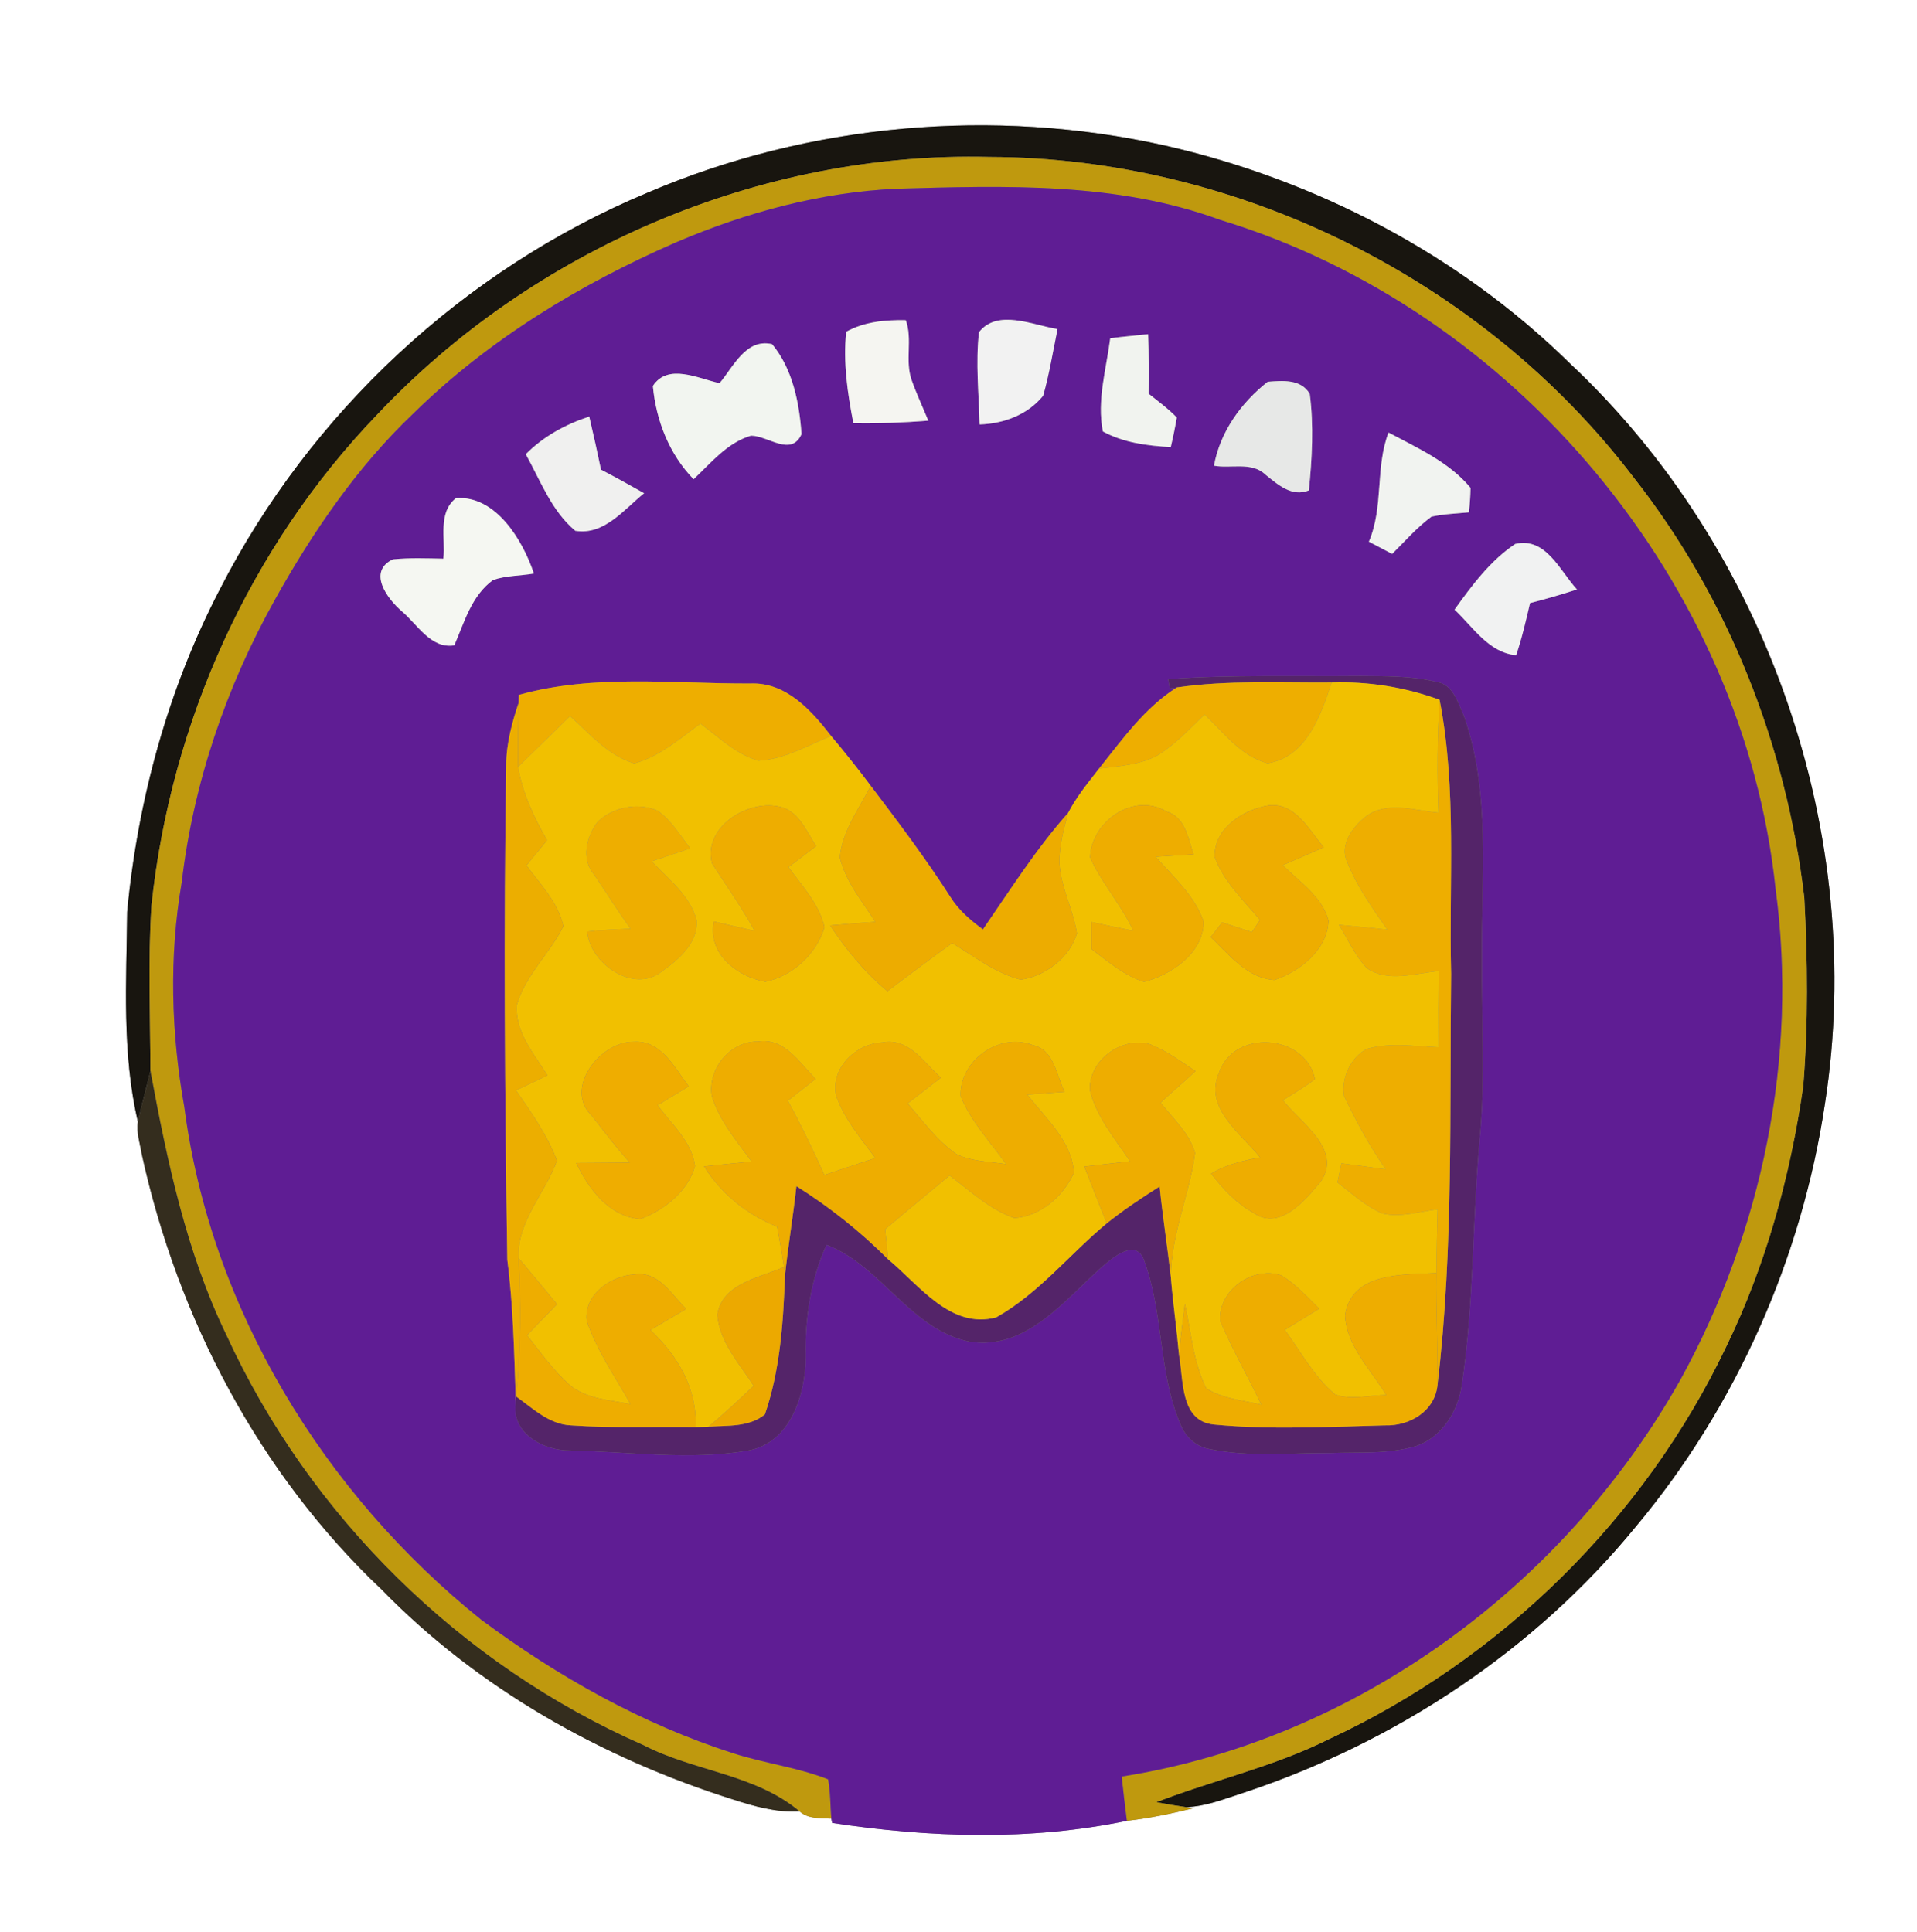 <?xml version="1.0" encoding="UTF-8" ?>
<!DOCTYPE svg PUBLIC "-//W3C//DTD SVG 1.1//EN" "http://www.w3.org/Graphics/SVG/1.1/DTD/svg11.dtd">
<svg width="248pt" height="250pt" viewBox="0 0 248 250" version="1.1" xmlns="http://www.w3.org/2000/svg">
<rect x="0" y="0" width="248" height="250" fill="#808080" stroke="none"/>
<g id="#ffffffff">
<path fill="#ffffff" opacity="1.00" d=" M 0.00 0.00 L 248.00 0.00 L 248.00 250.00 L 0.00 250.00 L 0.00 0.00 M 83.75 24.94 C 60.04 34.85 40.13 53.39 28.44 76.26 C 21.72 89.19 17.83 103.50 16.45 117.97 C 16.36 127.04 15.75 136.24 17.84 145.15 C 17.62 146.56 18.11 147.95 18.34 149.34 C 22.98 170.55 33.52 190.67 49.35 205.65 C 61.81 218.46 77.84 227.46 94.80 232.83 C 97.59 233.74 100.47 234.54 103.44 234.38 C 104.58 235.39 106.14 235.23 107.55 235.32 L 107.65 235.87 C 120.16 237.77 133.24 238.21 145.78 235.60 C 148.68 235.27 151.54 234.67 154.37 233.98 L 153.43 233.83 C 156.01 233.74 158.42 232.76 160.84 231.98 C 180.48 225.47 198.47 213.61 211.60 197.56 C 224.61 182.01 233.11 162.79 236.10 142.75 C 241.49 108.02 228.69 70.98 203.03 46.96 C 188.73 32.92 170.24 23.28 150.75 18.84 C 128.51 13.88 104.73 15.96 83.75 24.94 Z" />
</g>
<g id="#18150fff">
<path fill="#18150f" opacity="1.00" d=" M 83.75 24.94 C 104.73 15.96 128.51 13.88 150.75 18.84 C 170.24 23.28 188.73 32.92 203.03 46.96 C 228.69 70.98 241.49 108.02 236.10 142.75 C 233.11 162.79 224.61 182.01 211.60 197.56 C 198.47 213.61 180.48 225.47 160.84 231.98 C 158.42 232.76 156.01 233.74 153.43 233.83 C 152.14 233.65 150.86 233.43 149.59 233.19 C 156.96 230.33 164.76 228.61 171.86 225.06 C 194.15 214.71 212.71 196.49 223.30 174.29 C 228.46 163.70 231.60 152.20 233.28 140.58 C 233.94 132.45 233.85 124.27 233.42 116.14 C 231.09 96.47 223.59 77.33 211.30 61.73 C 191.84 36.19 160.12 20.40 128.01 20.31 C 98.44 19.57 68.96 32.21 48.73 53.72 C 32.28 70.83 22.08 93.59 19.60 117.13 C 19.13 124.27 19.44 131.43 19.46 138.57 C 18.94 140.77 18.32 142.94 17.84 145.15 C 15.75 136.24 16.36 127.04 16.45 117.97 C 17.83 103.50 21.72 89.19 28.44 76.26 C 40.13 53.39 60.04 34.85 83.75 24.94 Z" />
</g>
<g id="#bf990eff">
<path fill="#bf990e" opacity="1.00" d=" M 48.73 53.72 C 68.96 32.21 98.44 19.57 128.01 20.31 C 160.12 20.40 191.84 36.19 211.30 61.73 C 223.59 77.33 231.09 96.47 233.42 116.14 C 233.85 124.27 233.94 132.45 233.28 140.58 C 231.60 152.20 228.46 163.70 223.30 174.29 C 212.71 196.49 194.15 214.71 171.86 225.06 C 164.76 228.61 156.96 230.33 149.59 233.19 C 150.86 233.43 152.14 233.65 153.43 233.83 L 154.37 233.98 C 151.54 234.67 148.68 235.27 145.78 235.60 C 145.53 233.69 145.32 231.78 145.11 229.87 C 175.47 225.09 202.46 205.12 217.41 178.49 C 227.96 159.31 232.65 136.78 229.70 115.02 C 225.55 75.42 195.88 39.99 157.84 28.45 C 144.45 23.53 130.01 24.03 115.99 24.42 C 106.16 24.87 96.54 27.48 87.52 31.33 C 75.06 36.76 63.23 43.93 53.49 53.49 C 46.19 60.43 40.46 68.83 35.57 77.59 C 29.27 88.87 25.02 101.32 23.51 114.17 C 21.85 123.79 22.13 133.66 23.85 143.26 C 27.24 169.32 41.92 193.27 62.28 209.60 C 72.19 216.95 83.10 223.09 94.87 226.86 C 98.91 228.16 103.17 228.67 107.13 230.23 C 107.44 231.90 107.41 233.62 107.55 235.32 C 106.14 235.23 104.58 235.39 103.44 234.38 C 97.66 229.53 89.78 229.21 83.26 225.82 C 59.60 215.44 40.03 196.19 29.27 172.71 C 24.08 161.98 21.62 150.21 19.46 138.57 C 19.44 131.43 19.13 124.27 19.60 117.13 C 22.08 93.59 32.28 70.83 48.73 53.72 Z" />
</g>
<g id="#5f1d94ff">
<path fill="#5f1d94" opacity="1.00" d=" M 87.52 31.33 C 96.54 27.48 106.16 24.87 115.99 24.42 C 130.01 24.03 144.45 23.53 157.84 28.45 C 195.88 39.99 225.55 75.42 229.70 115.02 C 232.65 136.78 227.96 159.31 217.41 178.49 C 202.46 205.12 175.47 225.09 145.11 229.87 C 145.32 231.78 145.53 233.69 145.78 235.60 C 133.24 238.21 120.16 237.77 107.65 235.87 L 107.55 235.32 C 107.41 233.62 107.44 231.90 107.13 230.23 C 103.17 228.67 98.91 228.16 94.87 226.86 C 83.10 223.09 72.19 216.95 62.28 209.60 C 41.92 193.27 27.24 169.32 23.85 143.26 C 22.13 133.66 21.85 123.79 23.51 114.17 C 25.02 101.32 29.27 88.87 35.57 77.59 C 40.46 68.83 46.19 60.43 53.49 53.49 C 63.23 43.93 75.06 36.76 87.52 31.33 M 109.47 42.93 C 109.06 46.89 109.64 50.87 110.40 54.75 C 113.64 54.81 116.87 54.69 120.09 54.43 C 119.37 52.68 118.56 50.95 117.93 49.16 C 117.05 46.66 118.08 43.90 117.18 41.43 C 114.54 41.38 111.82 41.62 109.47 42.93 M 126.65 42.98 C 126.20 46.95 126.63 50.94 126.73 54.92 C 129.83 54.83 132.95 53.67 134.95 51.21 C 135.75 48.38 136.22 45.46 136.81 42.58 C 133.61 42.07 129.05 39.93 126.65 42.98 M 143.63 43.77 C 143.12 47.76 141.88 51.80 142.68 55.83 C 145.38 57.30 148.44 57.68 151.46 57.85 C 151.76 56.58 152.02 55.31 152.24 54.03 C 151.14 52.88 149.84 51.94 148.59 50.94 C 148.61 48.37 148.62 45.80 148.53 43.24 C 146.89 43.42 145.26 43.56 143.63 43.77 M 93.09 49.58 C 90.36 49.00 86.43 46.94 84.46 49.94 C 84.87 54.39 86.58 58.78 89.73 62.01 C 91.99 59.88 94.08 57.28 97.16 56.37 C 99.42 56.40 102.34 59.14 103.69 56.18 C 103.41 52.13 102.54 47.72 99.88 44.53 C 96.50 43.75 94.88 47.46 93.09 49.58 M 157.05 60.26 C 159.22 60.66 161.94 59.71 163.70 61.41 C 165.31 62.69 167.11 64.35 169.33 63.45 C 169.74 59.31 169.98 55.10 169.44 50.96 C 168.29 49.02 165.93 49.25 164.00 49.40 C 160.56 52.11 157.83 55.90 157.05 60.26 M 68.02 58.77 C 69.92 62.19 71.36 66.13 74.43 68.68 C 78.15 69.30 80.75 65.89 83.33 63.82 C 81.49 62.78 79.63 61.75 77.75 60.77 C 77.27 58.47 76.77 56.18 76.23 53.90 C 73.16 54.91 70.30 56.47 68.02 58.77 M 177.09 70.09 C 177.85 70.49 179.35 71.28 180.10 71.67 C 181.76 70.03 183.30 68.24 185.19 66.85 C 186.78 66.50 188.41 66.45 190.03 66.29 C 190.15 65.23 190.22 64.18 190.24 63.12 C 187.46 59.78 183.37 57.97 179.63 55.97 C 177.89 60.52 179.03 65.54 177.09 70.09 M 57.36 72.29 C 55.18 72.25 52.99 72.16 50.81 72.38 C 47.50 73.99 50.11 77.48 51.98 79.09 C 54.01 80.79 55.74 83.99 58.77 83.50 C 60.08 80.50 60.99 77.08 63.78 75.05 C 65.47 74.46 67.31 74.52 69.07 74.21 C 67.62 69.88 64.15 64.09 58.99 64.45 C 56.61 66.34 57.65 69.65 57.36 72.29 M 188.17 78.88 C 190.55 81.11 192.60 84.46 196.14 84.78 C 196.89 82.57 197.41 80.30 197.94 78.03 C 199.98 77.51 202.00 76.92 204.01 76.27 C 201.80 73.87 200.00 69.45 196.03 70.38 C 192.78 72.55 190.42 75.75 188.17 78.88 M 151.12 87.87 L 151.32 89.08 L 152.24 88.95 C 148.09 91.58 145.19 95.68 142.17 99.46 C 140.75 101.30 139.26 103.10 138.19 105.17 C 134.04 109.85 130.70 115.13 127.16 120.26 C 125.55 119.08 124.01 117.77 122.95 116.06 C 119.76 111.09 116.21 106.38 112.65 101.68 C 111.00 99.48 109.29 97.33 107.52 95.23 C 104.95 91.90 101.68 88.25 97.07 88.44 C 87.10 88.49 76.86 87.19 67.13 89.91 L 67.11 90.89 C 66.24 93.50 65.50 96.20 65.49 98.98 C 65.15 120.32 65.30 141.67 65.63 163.01 C 66.42 169.11 66.52 175.25 66.73 181.40 C 66.05 185.43 70.30 187.72 73.77 187.68 C 81.43 187.83 89.18 188.98 96.78 187.69 C 102.30 186.70 104.22 180.38 104.24 175.48 C 104.13 170.54 104.87 165.60 106.92 161.07 C 114.07 163.79 117.70 171.98 125.37 173.59 C 132.82 174.81 137.79 168.10 142.74 163.76 C 144.10 162.61 146.88 160.33 147.95 162.92 C 150.58 169.79 149.80 177.54 152.73 184.33 C 153.36 185.89 154.69 187.16 156.38 187.47 C 161.51 188.57 166.80 187.98 172.01 188.01 C 175.74 187.86 179.59 188.19 183.22 187.10 C 186.60 185.93 188.64 182.55 189.12 179.14 C 190.69 168.69 190.47 158.08 191.41 147.57 C 192.18 139.73 191.65 131.85 191.71 124.00 C 191.60 113.54 192.91 102.70 189.39 92.63 C 188.61 90.92 187.97 88.51 185.80 88.22 C 182.59 87.44 179.26 87.50 175.99 87.47 C 167.70 87.55 159.40 87.29 151.12 87.87 Z" />
</g>
<g id="#f5f5f1ff">
<path fill="#f5f5f1" opacity="1.00" d=" M 109.47 42.93 C 111.82 41.62 114.54 41.38 117.18 41.43 C 118.08 43.90 117.05 46.66 117.93 49.16 C 118.56 50.95 119.37 52.68 120.09 54.43 C 116.87 54.69 113.64 54.81 110.40 54.75 C 109.64 50.87 109.06 46.89 109.47 42.93 Z" />
</g>
<g id="#f2f2f2ff">
<path fill="#f2f2f2" opacity="1.00" d=" M 126.65 42.98 C 129.05 39.93 133.61 42.07 136.81 42.58 C 136.22 45.46 135.75 48.38 134.95 51.21 C 132.95 53.67 129.83 54.83 126.73 54.92 C 126.63 50.94 126.20 46.95 126.65 42.98 Z" />
</g>
<g id="#f1f3efff">
<path fill="#f1f3ef" opacity="1.00" d=" M 143.63 43.77 C 145.26 43.56 146.89 43.42 148.53 43.24 C 148.62 45.80 148.61 48.37 148.59 50.94 C 149.84 51.94 151.14 52.88 152.24 54.03 C 152.02 55.31 151.76 56.58 151.46 57.85 C 148.44 57.68 145.38 57.30 142.68 55.83 C 141.88 51.80 143.12 47.76 143.63 43.77 Z" />
</g>
<g id="#f2f5f0ff">
<path fill="#f2f5f0" opacity="1.00" d=" M 93.09 49.58 C 94.88 47.46 96.50 43.75 99.88 44.53 C 102.54 47.72 103.41 52.13 103.69 56.18 C 102.34 59.14 99.42 56.40 97.16 56.37 C 94.08 57.28 91.99 59.88 89.73 62.01 C 86.58 58.78 84.87 54.39 84.46 49.94 C 86.43 46.94 90.36 49.00 93.09 49.58 Z" />
</g>
<g id="#e7e8e7ff">
<path fill="#e7e8e7" opacity="1.00" d=" M 157.05 60.26 C 157.83 55.90 160.56 52.11 164.00 49.40 C 165.93 49.25 168.29 49.02 169.44 50.96 C 169.98 55.10 169.74 59.31 169.33 63.45 C 167.11 64.35 165.31 62.69 163.70 61.41 C 161.94 59.71 159.22 60.66 157.05 60.26 Z" />
</g>
<g id="#f0f0efff">
<path fill="#f0f0ef" opacity="1.00" d=" M 68.02 58.77 C 70.30 56.47 73.16 54.91 76.23 53.90 C 76.77 56.18 77.27 58.47 77.75 60.77 C 79.63 61.75 81.49 62.78 83.33 63.82 C 80.75 65.89 78.15 69.30 74.43 68.68 C 71.36 66.13 69.92 62.19 68.02 58.77 Z" />
</g>
<g id="#f1f3f0ff">
<path fill="#f1f3f0" opacity="1.00" d=" M 177.09 70.09 C 179.03 65.54 177.89 60.52 179.63 55.97 C 183.37 57.97 187.46 59.78 190.24 63.12 C 190.22 64.18 190.15 65.23 190.03 66.29 C 188.41 66.45 186.78 66.50 185.19 66.85 C 183.30 68.24 181.76 70.03 180.10 71.67 C 179.35 71.28 177.85 70.49 177.09 70.09 Z" />
</g>
<g id="#f5f7f2ff">
<path fill="#f5f7f2" opacity="1.00" d=" M 57.36 72.29 C 57.65 69.65 56.61 66.34 58.99 64.45 C 64.15 64.09 67.62 69.88 69.07 74.21 C 67.31 74.52 65.47 74.46 63.78 75.05 C 60.99 77.08 60.08 80.50 58.77 83.50 C 55.74 83.99 54.01 80.79 51.98 79.09 C 50.11 77.48 47.50 73.99 50.81 72.38 C 52.99 72.16 55.18 72.25 57.36 72.29 Z" />
</g>
<g id="#f1f2f2ff">
<path fill="#f1f2f2" opacity="1.00" d=" M 188.17 78.88 C 190.42 75.75 192.78 72.55 196.03 70.38 C 200.00 69.45 201.80 73.87 204.01 76.27 C 202.00 76.92 199.98 77.51 197.94 78.03 C 197.41 80.30 196.89 82.57 196.14 84.78 C 192.60 84.46 190.55 81.11 188.17 78.88 Z" />
</g>
<g id="#542469ff">
<path fill="#542469" opacity="1.00" d=" M 151.12 87.87 C 159.40 87.29 167.70 87.55 175.99 87.47 C 179.26 87.50 182.59 87.44 185.80 88.22 C 187.97 88.51 188.61 90.92 189.39 92.63 C 192.91 102.70 191.60 113.54 191.71 124.00 C 191.65 131.85 192.18 139.73 191.41 147.57 C 190.47 158.08 190.69 168.69 189.12 179.14 C 188.64 182.55 186.60 185.93 183.22 187.10 C 179.59 188.19 175.74 187.86 172.01 188.01 C 166.80 187.98 161.51 188.57 156.38 187.47 C 154.69 187.16 153.36 185.89 152.73 184.33 C 149.80 177.54 150.58 169.79 147.95 162.92 C 146.88 160.33 144.10 162.61 142.74 163.76 C 137.79 168.10 132.82 174.81 125.37 173.59 C 117.70 171.98 114.07 163.79 106.92 161.07 C 104.87 165.60 104.13 170.54 104.24 175.48 C 104.22 180.38 102.30 186.70 96.78 187.69 C 89.18 188.98 81.43 187.83 73.77 187.68 C 70.30 187.72 66.05 185.43 66.73 181.40 L 66.77 180.69 C 68.93 182.23 71.05 184.31 73.87 184.43 C 79.23 184.80 84.61 184.60 89.97 184.66 C 90.39 184.65 91.23 184.62 91.65 184.60 C 94.12 184.43 96.90 184.68 98.95 183.02 C 100.93 177.27 101.33 171.08 101.55 165.03 C 101.96 161.17 102.61 157.34 103.03 153.48 C 107.33 156.18 111.30 159.35 114.89 162.94 C 118.90 166.25 122.97 172.04 128.89 170.45 C 134.39 167.36 138.37 162.28 143.18 158.29 C 145.35 156.55 147.67 155.01 150.02 153.52 C 150.41 157.43 151.03 161.32 151.47 165.23 C 151.74 168.60 152.23 171.96 152.53 175.33 C 153.13 178.56 152.64 183.87 157.03 184.32 C 164.35 185.03 171.77 184.62 179.12 184.43 C 182.38 184.55 185.69 182.58 185.98 179.10 C 188.06 161.49 187.51 143.70 187.73 126.00 C 187.43 114.18 188.50 102.23 186.24 90.55 C 181.77 88.91 177.03 88.15 172.28 88.31 C 165.60 88.37 158.87 87.98 152.24 88.95 L 151.32 89.08 L 151.12 87.87 Z" />
</g>
<g id="#eeae00ff">
<path fill="#eeae00" opacity="1.00" d=" M 67.13 89.91 C 76.86 87.19 87.10 88.49 97.07 88.44 C 101.68 88.25 104.95 91.90 107.52 95.23 C 104.47 96.46 101.49 98.25 98.14 98.43 C 95.22 97.62 93.00 95.38 90.61 93.63 C 87.93 95.58 85.33 97.90 82.06 98.78 C 78.67 97.78 76.29 94.94 73.75 92.65 C 71.52 94.85 69.28 97.04 67.03 99.22 C 66.96 96.44 67.02 93.66 67.11 90.89 L 67.13 89.91 Z" />
<path fill="#eeae00" opacity="1.00" d=" M 152.24 88.95 C 158.87 87.98 165.60 88.37 172.28 88.31 C 170.87 92.53 169.05 97.93 163.99 98.77 C 160.55 97.86 158.31 94.80 155.84 92.44 C 153.90 94.31 152.05 96.33 149.73 97.75 C 147.42 99.01 144.72 99.12 142.17 99.46 C 145.19 95.68 148.09 91.58 152.24 88.95 Z" />
<path fill="#eeae00" opacity="1.00" d=" M 186.24 90.55 C 188.50 102.23 187.43 114.18 187.73 126.00 C 187.51 143.70 188.06 161.49 185.98 179.10 C 186.02 174.30 185.75 169.51 185.82 164.72 C 185.85 161.97 185.91 159.22 185.98 156.48 C 183.62 156.77 181.19 157.56 178.81 157.01 C 176.64 156.06 174.88 154.43 173.03 153.00 C 173.16 152.38 173.41 151.14 173.54 150.52 C 175.45 150.78 177.36 151.02 179.27 151.30 C 177.18 148.32 175.45 145.10 173.88 141.83 C 173.48 139.52 174.70 136.85 176.80 135.73 C 179.81 134.84 183.00 135.38 186.09 135.51 C 186.07 132.22 186.07 128.94 186.11 125.65 C 183.08 125.92 179.58 127.16 176.83 125.27 C 175.28 123.66 174.38 121.55 173.21 119.66 C 175.30 119.87 177.39 120.04 179.48 120.29 C 177.55 117.52 175.56 114.73 174.30 111.59 C 173.20 109.33 175.00 106.97 176.72 105.63 C 179.45 103.59 183.02 104.88 186.09 105.15 C 185.91 100.28 185.93 95.41 186.24 90.55 Z" />
<path fill="#eeae00" opacity="1.00" d=" M 77.31 106.34 C 79.28 104.42 82.55 103.78 85.08 104.90 C 86.86 106.14 87.98 108.09 89.30 109.77 C 87.64 110.32 85.99 110.91 84.32 111.45 C 86.48 113.77 89.30 115.87 90.12 119.08 C 90.33 121.98 87.81 124.17 85.64 125.68 C 82.01 128.64 76.31 124.67 75.96 120.54 C 77.82 120.31 79.69 120.25 81.57 120.17 C 79.90 117.88 78.43 115.46 76.83 113.13 C 75.15 111.19 75.87 108.20 77.31 106.34 Z" />
</g>
<g id="#f1c000ff">
<path fill="#f1c000" opacity="1.00" d=" M 172.28 88.31 C 177.03 88.15 181.77 88.91 186.24 90.55 C 185.93 95.41 185.91 100.28 186.09 105.15 C 183.02 104.88 179.45 103.59 176.72 105.63 C 175.00 106.97 173.20 109.33 174.30 111.59 C 175.56 114.73 177.55 117.52 179.48 120.29 C 177.39 120.04 175.30 119.87 173.21 119.66 C 174.38 121.55 175.28 123.66 176.83 125.27 C 179.58 127.16 183.08 125.92 186.11 125.65 C 186.07 128.94 186.07 132.22 186.09 135.51 C 183.00 135.38 179.81 134.84 176.80 135.73 C 174.70 136.85 173.48 139.52 173.88 141.83 C 175.45 145.10 177.18 148.32 179.27 151.30 C 177.36 151.02 175.45 150.78 173.54 150.52 C 173.41 151.14 173.16 152.38 173.03 153.00 C 174.88 154.43 176.64 156.06 178.81 157.01 C 181.19 157.56 183.62 156.77 185.98 156.48 C 185.91 159.22 185.85 161.97 185.82 164.72 C 181.52 164.96 174.84 164.55 174.00 170.20 C 174.20 174.18 177.35 177.23 179.33 180.50 C 177.16 180.52 174.84 181.18 172.74 180.44 C 169.99 178.17 168.30 174.91 166.21 172.08 C 167.69 171.16 169.18 170.24 170.67 169.33 C 169.10 167.80 167.61 166.12 165.71 165.00 C 162.01 163.80 157.58 166.98 157.84 170.92 C 159.45 174.61 161.43 178.12 163.18 181.75 C 160.78 181.17 158.16 181.01 156.04 179.63 C 154.36 176.24 154.09 172.37 153.29 168.71 C 153.01 170.91 152.72 173.11 152.53 175.33 C 152.23 171.96 151.74 168.60 151.47 165.23 C 151.49 159.69 153.90 154.59 154.60 149.18 C 153.87 146.60 151.74 144.73 150.14 142.67 C 151.62 141.28 153.19 139.99 154.66 138.59 C 152.75 137.33 150.88 135.94 148.73 135.10 C 145.08 134.11 140.90 137.16 140.98 141.00 C 141.83 144.51 144.23 147.33 146.19 150.26 C 144.22 150.47 142.25 150.73 140.28 150.94 C 141.24 153.39 142.19 155.85 143.18 158.29 C 138.37 162.28 134.39 167.36 128.89 170.45 C 122.97 172.04 118.90 166.25 114.89 162.94 C 114.76 161.64 114.63 160.34 114.51 159.05 C 117.28 156.72 120.06 154.40 122.85 152.09 C 125.51 154.08 128.01 156.48 131.20 157.60 C 134.58 157.42 137.58 154.77 138.92 151.76 C 138.71 147.68 135.25 144.70 132.90 141.63 C 134.51 141.51 136.12 141.39 137.73 141.27 C 136.63 139.12 136.41 135.81 133.58 135.22 C 129.28 133.53 124.10 137.25 124.27 141.81 C 125.60 145.13 128.12 147.76 130.17 150.63 C 128.02 150.29 125.73 150.31 123.74 149.34 C 121.22 147.59 119.41 145.07 117.42 142.78 C 118.86 141.67 120.29 140.56 121.73 139.44 C 119.53 137.49 117.52 134.20 114.12 134.89 C 110.72 135.02 107.39 138.26 108.17 141.78 C 109.23 144.81 111.37 147.28 113.24 149.84 C 111.04 150.56 108.84 151.29 106.64 152.03 C 105.17 148.77 103.63 145.55 101.92 142.42 C 103.12 141.48 104.32 140.54 105.52 139.60 C 103.43 137.52 101.48 134.23 98.05 134.77 C 94.45 134.69 91.50 138.36 92.09 141.83 C 93.06 145.03 95.31 147.62 97.23 150.30 C 95.18 150.49 93.13 150.70 91.08 150.92 C 93.33 154.49 96.61 157.16 100.53 158.72 C 100.85 160.45 101.16 162.18 101.42 163.93 C 98.30 165.33 93.45 166.04 92.80 170.09 C 93.06 173.64 95.65 176.43 97.50 179.32 C 95.59 181.12 93.68 182.93 91.65 184.60 C 91.23 184.62 90.39 184.65 89.97 184.66 C 90.23 179.69 87.65 175.40 84.15 172.10 C 85.70 171.19 87.23 170.28 88.77 169.36 C 86.88 167.52 85.17 164.40 82.09 164.90 C 79.02 165.06 75.50 167.53 75.90 170.91 C 77.22 174.77 79.58 178.15 81.57 181.68 C 78.89 181.13 75.87 181.05 73.69 179.19 C 71.57 177.32 69.94 174.98 68.19 172.77 C 69.46 171.41 70.79 170.10 72.06 168.75 C 70.41 166.75 68.75 164.76 67.09 162.78 C 66.89 157.96 70.54 154.43 72.06 150.16 C 70.82 146.93 68.75 143.94 66.75 141.08 C 68.11 140.43 69.47 139.79 70.83 139.15 C 69.09 136.37 66.63 133.54 66.85 130.07 C 67.94 126.19 71.13 123.39 72.89 119.84 C 72.21 116.77 69.91 114.44 68.11 111.98 C 68.99 110.89 69.88 109.80 70.77 108.72 C 69.07 105.75 67.58 102.62 67.03 99.22 C 69.28 97.04 71.52 94.85 73.75 92.65 C 76.29 94.94 78.67 97.78 82.06 98.78 C 85.33 97.90 87.93 95.58 90.61 93.63 C 93.00 95.38 95.22 97.62 98.14 98.43 C 101.49 98.25 104.47 96.46 107.52 95.23 C 109.29 97.33 111.00 99.48 112.65 101.68 C 111.13 104.65 108.96 107.53 108.65 110.94 C 109.39 114.08 111.54 116.61 113.24 119.28 C 111.29 119.42 109.35 119.57 107.40 119.74 C 109.47 122.91 111.89 125.84 114.81 128.25 C 117.58 126.14 120.38 124.07 123.18 122.02 C 126.03 123.76 128.76 125.89 132.04 126.76 C 135.22 126.32 138.40 123.90 139.32 120.77 C 138.83 117.69 137.24 114.85 137.06 111.71 C 137.01 109.48 137.60 107.30 138.19 105.17 C 139.26 103.10 140.75 101.30 142.17 99.46 C 144.72 99.12 147.42 99.01 149.73 97.75 C 152.05 96.33 153.90 94.31 155.84 92.44 C 158.31 94.80 160.55 97.86 163.99 98.77 C 169.05 97.93 170.87 92.53 172.28 88.31 M 77.31 106.34 C 75.87 108.20 75.15 111.19 76.83 113.13 C 78.43 115.46 79.90 117.88 81.57 120.17 C 79.69 120.25 77.82 120.31 75.96 120.54 C 76.31 124.67 82.01 128.64 85.64 125.68 C 87.81 124.17 90.33 121.98 90.12 119.08 C 89.30 115.87 86.48 113.77 84.32 111.45 C 85.99 110.91 87.64 110.32 89.30 109.77 C 87.98 108.09 86.86 106.14 85.08 104.90 C 82.55 103.78 79.28 104.42 77.31 106.34 M 92.12 111.73 C 93.98 114.62 95.97 117.43 97.63 120.45 C 95.86 120.07 94.10 119.64 92.34 119.23 C 91.53 123.39 95.30 126.33 99.00 127.03 C 102.53 126.30 105.65 123.43 106.66 119.97 C 105.97 116.96 103.76 114.64 102.00 112.20 C 103.20 111.29 104.39 110.38 105.59 109.48 C 104.27 107.52 103.30 104.77 100.65 104.34 C 96.55 103.53 90.92 107.11 92.12 111.73 M 141.02 110.95 C 142.53 114.28 145.07 117.09 146.62 120.44 C 144.80 120.08 142.99 119.69 141.18 119.30 C 141.19 120.47 141.19 121.64 141.20 122.81 C 143.35 124.38 145.41 126.24 148.00 127.04 C 151.56 126.12 155.70 123.30 155.71 119.27 C 154.59 115.91 151.78 113.46 149.51 110.86 C 151.14 110.76 152.77 110.65 154.41 110.55 C 153.69 108.47 153.36 105.74 150.90 105.00 C 146.64 102.45 141.17 106.30 141.02 110.95 M 157.14 110.87 C 158.30 114.08 160.87 116.47 163.01 119.04 C 162.74 119.43 162.21 120.21 161.95 120.61 C 160.67 120.19 159.39 119.77 158.11 119.35 C 157.74 119.82 157.00 120.77 156.62 121.25 C 159.02 123.50 161.32 126.57 164.88 126.80 C 168.19 125.69 171.75 122.86 171.87 119.12 C 171.05 116.00 168.11 114.12 165.95 111.95 C 167.72 111.19 169.48 110.42 171.25 109.64 C 169.35 107.40 167.60 103.84 164.14 104.21 C 160.85 104.73 157.04 107.17 157.14 110.87 M 76.57 144.38 C 78.16 146.43 79.73 148.50 81.48 150.43 C 79.16 150.44 76.85 150.46 74.54 150.48 C 76.16 153.86 78.80 157.41 82.83 157.74 C 85.94 156.59 88.97 154.17 89.91 150.89 C 89.53 147.74 86.86 145.46 85.07 143.00 C 86.42 142.18 87.76 141.37 89.10 140.56 C 87.25 138.15 85.57 134.57 82.00 134.80 C 77.69 134.70 72.86 140.83 76.57 144.38 M 157.70 138.81 C 155.71 143.34 160.53 146.66 163.02 149.76 C 160.82 150.18 158.60 150.67 156.68 151.86 C 158.20 153.82 159.94 155.71 162.14 156.92 C 165.58 159.34 168.85 155.28 170.89 152.85 C 173.68 148.72 168.24 145.27 165.97 142.36 C 167.37 141.48 168.79 140.63 170.12 139.64 C 168.88 133.74 159.60 133.14 157.70 138.81 Z" />
</g>
<g id="#ecae00ff">
<path fill="#ecae00" opacity="1.00" d=" M 65.49 98.98 C 65.50 96.20 66.24 93.50 67.11 90.89 C 67.02 93.66 66.96 96.44 67.03 99.22 C 67.58 102.62 69.07 105.75 70.77 108.72 C 69.88 109.80 68.99 110.89 68.11 111.98 C 69.91 114.44 72.21 116.77 72.89 119.84 C 71.13 123.39 67.94 126.19 66.85 130.07 C 66.63 133.54 69.09 136.37 70.83 139.15 C 69.47 139.79 68.11 140.43 66.75 141.08 C 68.75 143.94 70.82 146.93 72.06 150.16 C 70.54 154.43 66.89 157.96 67.09 162.78 C 67.39 168.75 67.39 174.73 66.77 180.69 L 66.73 181.40 C 66.52 175.25 66.42 169.11 65.63 163.01 C 65.30 141.67 65.15 120.32 65.49 98.98 Z" />
</g>
<g id="#edac00ff">
<path fill="#edac00" opacity="1.00" d=" M 112.65 101.68 C 116.21 106.38 119.76 111.09 122.95 116.06 C 124.01 117.77 125.55 119.08 127.16 120.26 C 130.70 115.13 134.04 109.85 138.19 105.17 C 137.60 107.30 137.01 109.48 137.06 111.71 C 137.24 114.85 138.83 117.69 139.32 120.77 C 138.40 123.90 135.22 126.32 132.04 126.76 C 128.76 125.89 126.03 123.76 123.18 122.02 C 120.38 124.07 117.58 126.14 114.81 128.25 C 111.89 125.84 109.47 122.91 107.40 119.74 C 109.35 119.57 111.29 119.42 113.24 119.28 C 111.54 116.61 109.39 114.08 108.65 110.94 C 108.96 107.53 111.13 104.65 112.65 101.68 Z" />
</g>
<g id="#eead00ff">
<path fill="#eead00" opacity="1.00" d=" M 92.12 111.73 C 90.92 107.11 96.55 103.53 100.65 104.34 C 103.30 104.77 104.27 107.52 105.59 109.48 C 104.39 110.38 103.20 111.29 102.00 112.20 C 103.76 114.64 105.97 116.96 106.66 119.97 C 105.65 123.43 102.53 126.30 99.00 127.03 C 95.30 126.33 91.53 123.39 92.34 119.23 C 94.10 119.64 95.86 120.07 97.63 120.45 C 95.97 117.43 93.98 114.62 92.12 111.73 Z" />
<path fill="#eead00" opacity="1.00" d=" M 141.02 110.95 C 141.17 106.30 146.64 102.45 150.90 105.00 C 153.36 105.74 153.69 108.47 154.41 110.55 C 152.77 110.65 151.14 110.76 149.51 110.86 C 151.78 113.46 154.59 115.91 155.71 119.27 C 155.70 123.30 151.56 126.12 148.00 127.04 C 145.41 126.24 143.35 124.38 141.20 122.81 C 141.19 121.64 141.19 120.47 141.18 119.30 C 142.99 119.69 144.80 120.08 146.62 120.44 C 145.07 117.09 142.53 114.28 141.02 110.95 Z" />
<path fill="#eead00" opacity="1.00" d=" M 157.14 110.87 C 157.04 107.17 160.85 104.73 164.14 104.21 C 167.60 103.84 169.35 107.40 171.25 109.64 C 169.48 110.42 167.72 111.19 165.95 111.95 C 168.11 114.12 171.05 116.00 171.87 119.12 C 171.75 122.86 168.19 125.69 164.88 126.80 C 161.32 126.57 159.02 123.50 156.62 121.25 C 157.00 120.77 157.74 119.82 158.11 119.35 C 159.39 119.77 160.67 120.19 161.95 120.61 C 162.21 120.21 162.74 119.43 163.01 119.04 C 160.87 116.47 158.30 114.08 157.14 110.87 Z" />
<path fill="#eead00" opacity="1.00" d=" M 92.09 141.83 C 91.50 138.36 94.45 134.69 98.05 134.77 C 101.48 134.23 103.43 137.52 105.52 139.60 C 104.32 140.54 103.12 141.48 101.92 142.42 C 103.63 145.55 105.17 148.77 106.64 152.03 C 108.84 151.29 111.04 150.56 113.24 149.84 C 111.37 147.28 109.23 144.81 108.17 141.78 C 107.39 138.26 110.72 135.02 114.12 134.89 C 117.52 134.20 119.53 137.49 121.73 139.44 C 120.29 140.56 118.86 141.67 117.42 142.78 C 119.41 145.07 121.22 147.59 123.74 149.34 C 125.73 150.31 128.02 150.29 130.17 150.63 C 128.12 147.76 125.60 145.13 124.27 141.81 C 124.10 137.25 129.28 133.53 133.58 135.22 C 136.41 135.81 136.63 139.12 137.73 141.27 C 136.12 141.39 134.51 141.51 132.90 141.63 C 135.25 144.70 138.71 147.68 138.92 151.76 C 137.58 154.77 134.58 157.42 131.20 157.60 C 128.01 156.48 125.51 154.08 122.85 152.09 C 120.06 154.40 117.28 156.72 114.51 159.05 C 114.63 160.34 114.76 161.64 114.89 162.94 C 111.30 159.35 107.33 156.18 103.03 153.48 C 102.61 157.34 101.96 161.17 101.55 165.03 L 101.42 163.93 C 101.16 162.18 100.85 160.45 100.53 158.72 C 96.61 157.16 93.33 154.49 91.08 150.92 C 93.13 150.70 95.18 150.49 97.23 150.30 C 95.31 147.62 93.06 145.03 92.09 141.83 Z" />
<path fill="#eead00" opacity="1.00" d=" M 140.98 141.00 C 140.90 137.16 145.08 134.11 148.73 135.10 C 150.88 135.94 152.75 137.33 154.66 138.59 C 153.19 139.99 151.62 141.28 150.14 142.67 C 151.74 144.73 153.87 146.60 154.60 149.18 C 153.90 154.59 151.49 159.69 151.47 165.23 C 151.03 161.32 150.41 157.43 150.02 153.52 C 147.67 155.01 145.35 156.55 143.18 158.29 C 142.19 155.85 141.24 153.39 140.28 150.94 C 142.25 150.73 144.22 150.47 146.19 150.26 C 144.23 147.33 141.83 144.51 140.98 141.00 Z" />
<path fill="#eead00" opacity="1.00" d=" M 157.70 138.81 C 159.60 133.14 168.88 133.74 170.12 139.64 C 168.79 140.63 167.37 141.48 165.97 142.36 C 168.24 145.27 173.68 148.72 170.89 152.85 C 168.85 155.28 165.58 159.34 162.14 156.92 C 159.94 155.71 158.20 153.82 156.68 151.86 C 158.60 150.67 160.82 150.18 163.02 149.76 C 160.53 146.66 155.71 143.34 157.70 138.81 Z" />
<path fill="#eead00" opacity="1.00" d=" M 67.09 162.78 C 68.75 164.76 70.41 166.75 72.06 168.75 C 70.79 170.10 69.46 171.41 68.19 172.77 C 69.94 174.98 71.57 177.32 73.69 179.19 C 75.87 181.05 78.89 181.13 81.57 181.68 C 79.58 178.15 77.22 174.77 75.90 170.91 C 75.50 167.53 79.02 165.06 82.09 164.90 C 85.17 164.40 86.88 167.52 88.77 169.36 C 87.23 170.28 85.70 171.19 84.15 172.10 C 87.65 175.40 90.23 179.69 89.97 184.66 C 84.61 184.60 79.23 184.80 73.87 184.43 C 71.05 184.31 68.93 182.23 66.77 180.69 C 67.39 174.73 67.39 168.75 67.09 162.78 Z" />
<path fill="#eead00" opacity="1.00" d=" M 157.84 170.92 C 157.58 166.98 162.01 163.80 165.71 165.00 C 167.61 166.12 169.10 167.80 170.67 169.33 C 169.18 170.24 167.69 171.16 166.21 172.08 C 168.30 174.91 169.99 178.17 172.74 180.44 C 174.84 181.18 177.16 180.52 179.33 180.50 C 177.35 177.23 174.20 174.18 174.00 170.20 C 174.84 164.55 181.52 164.96 185.82 164.72 C 185.75 169.51 186.02 174.30 185.98 179.10 C 185.69 182.58 182.38 184.55 179.12 184.43 C 171.77 184.62 164.35 185.03 157.03 184.32 C 152.64 183.87 153.13 178.56 152.53 175.33 C 152.72 173.11 153.01 170.91 153.29 168.71 C 154.09 172.37 154.36 176.24 156.04 179.63 C 158.16 181.01 160.78 181.17 163.18 181.75 C 161.43 178.12 159.45 174.61 157.84 170.92 Z" />
</g>
<g id="#efad00ff">
<path fill="#efad00" opacity="1.00" d=" M 76.57 144.38 C 72.86 140.83 77.69 134.70 82.00 134.80 C 85.57 134.57 87.25 138.15 89.10 140.56 C 87.76 141.37 86.42 142.18 85.07 143.00 C 86.86 145.46 89.53 147.74 89.91 150.89 C 88.97 154.17 85.94 156.59 82.83 157.74 C 78.80 157.41 76.16 153.86 74.54 150.48 C 76.85 150.46 79.16 150.44 81.48 150.43 C 79.73 148.50 78.16 146.43 76.57 144.38 Z" />
</g>
<g id="#342d1eff">
<path fill="#342d1e" opacity="1.00" d=" M 19.46 138.57 C 21.62 150.21 24.08 161.98 29.27 172.71 C 40.03 196.19 59.60 215.44 83.26 225.82 C 89.78 229.21 97.66 229.53 103.44 234.38 C 100.47 234.54 97.59 233.74 94.80 232.83 C 77.84 227.46 61.81 218.46 49.35 205.65 C 33.52 190.67 22.98 170.55 18.34 149.34 C 18.11 147.95 17.62 146.56 17.84 145.15 C 18.32 142.94 18.94 140.77 19.46 138.57 Z" />
</g>
<g id="#eca900ff">
<path fill="#eca900" opacity="1.00" d=" M 92.80 170.09 C 93.45 166.04 98.30 165.33 101.42 163.93 L 101.55 165.03 C 101.33 171.08 100.93 177.27 98.95 183.02 C 96.90 184.68 94.12 184.43 91.65 184.60 C 93.68 182.93 95.59 181.12 97.50 179.32 C 95.65 176.43 93.06 173.64 92.80 170.09 Z" />
</g>
</svg>

